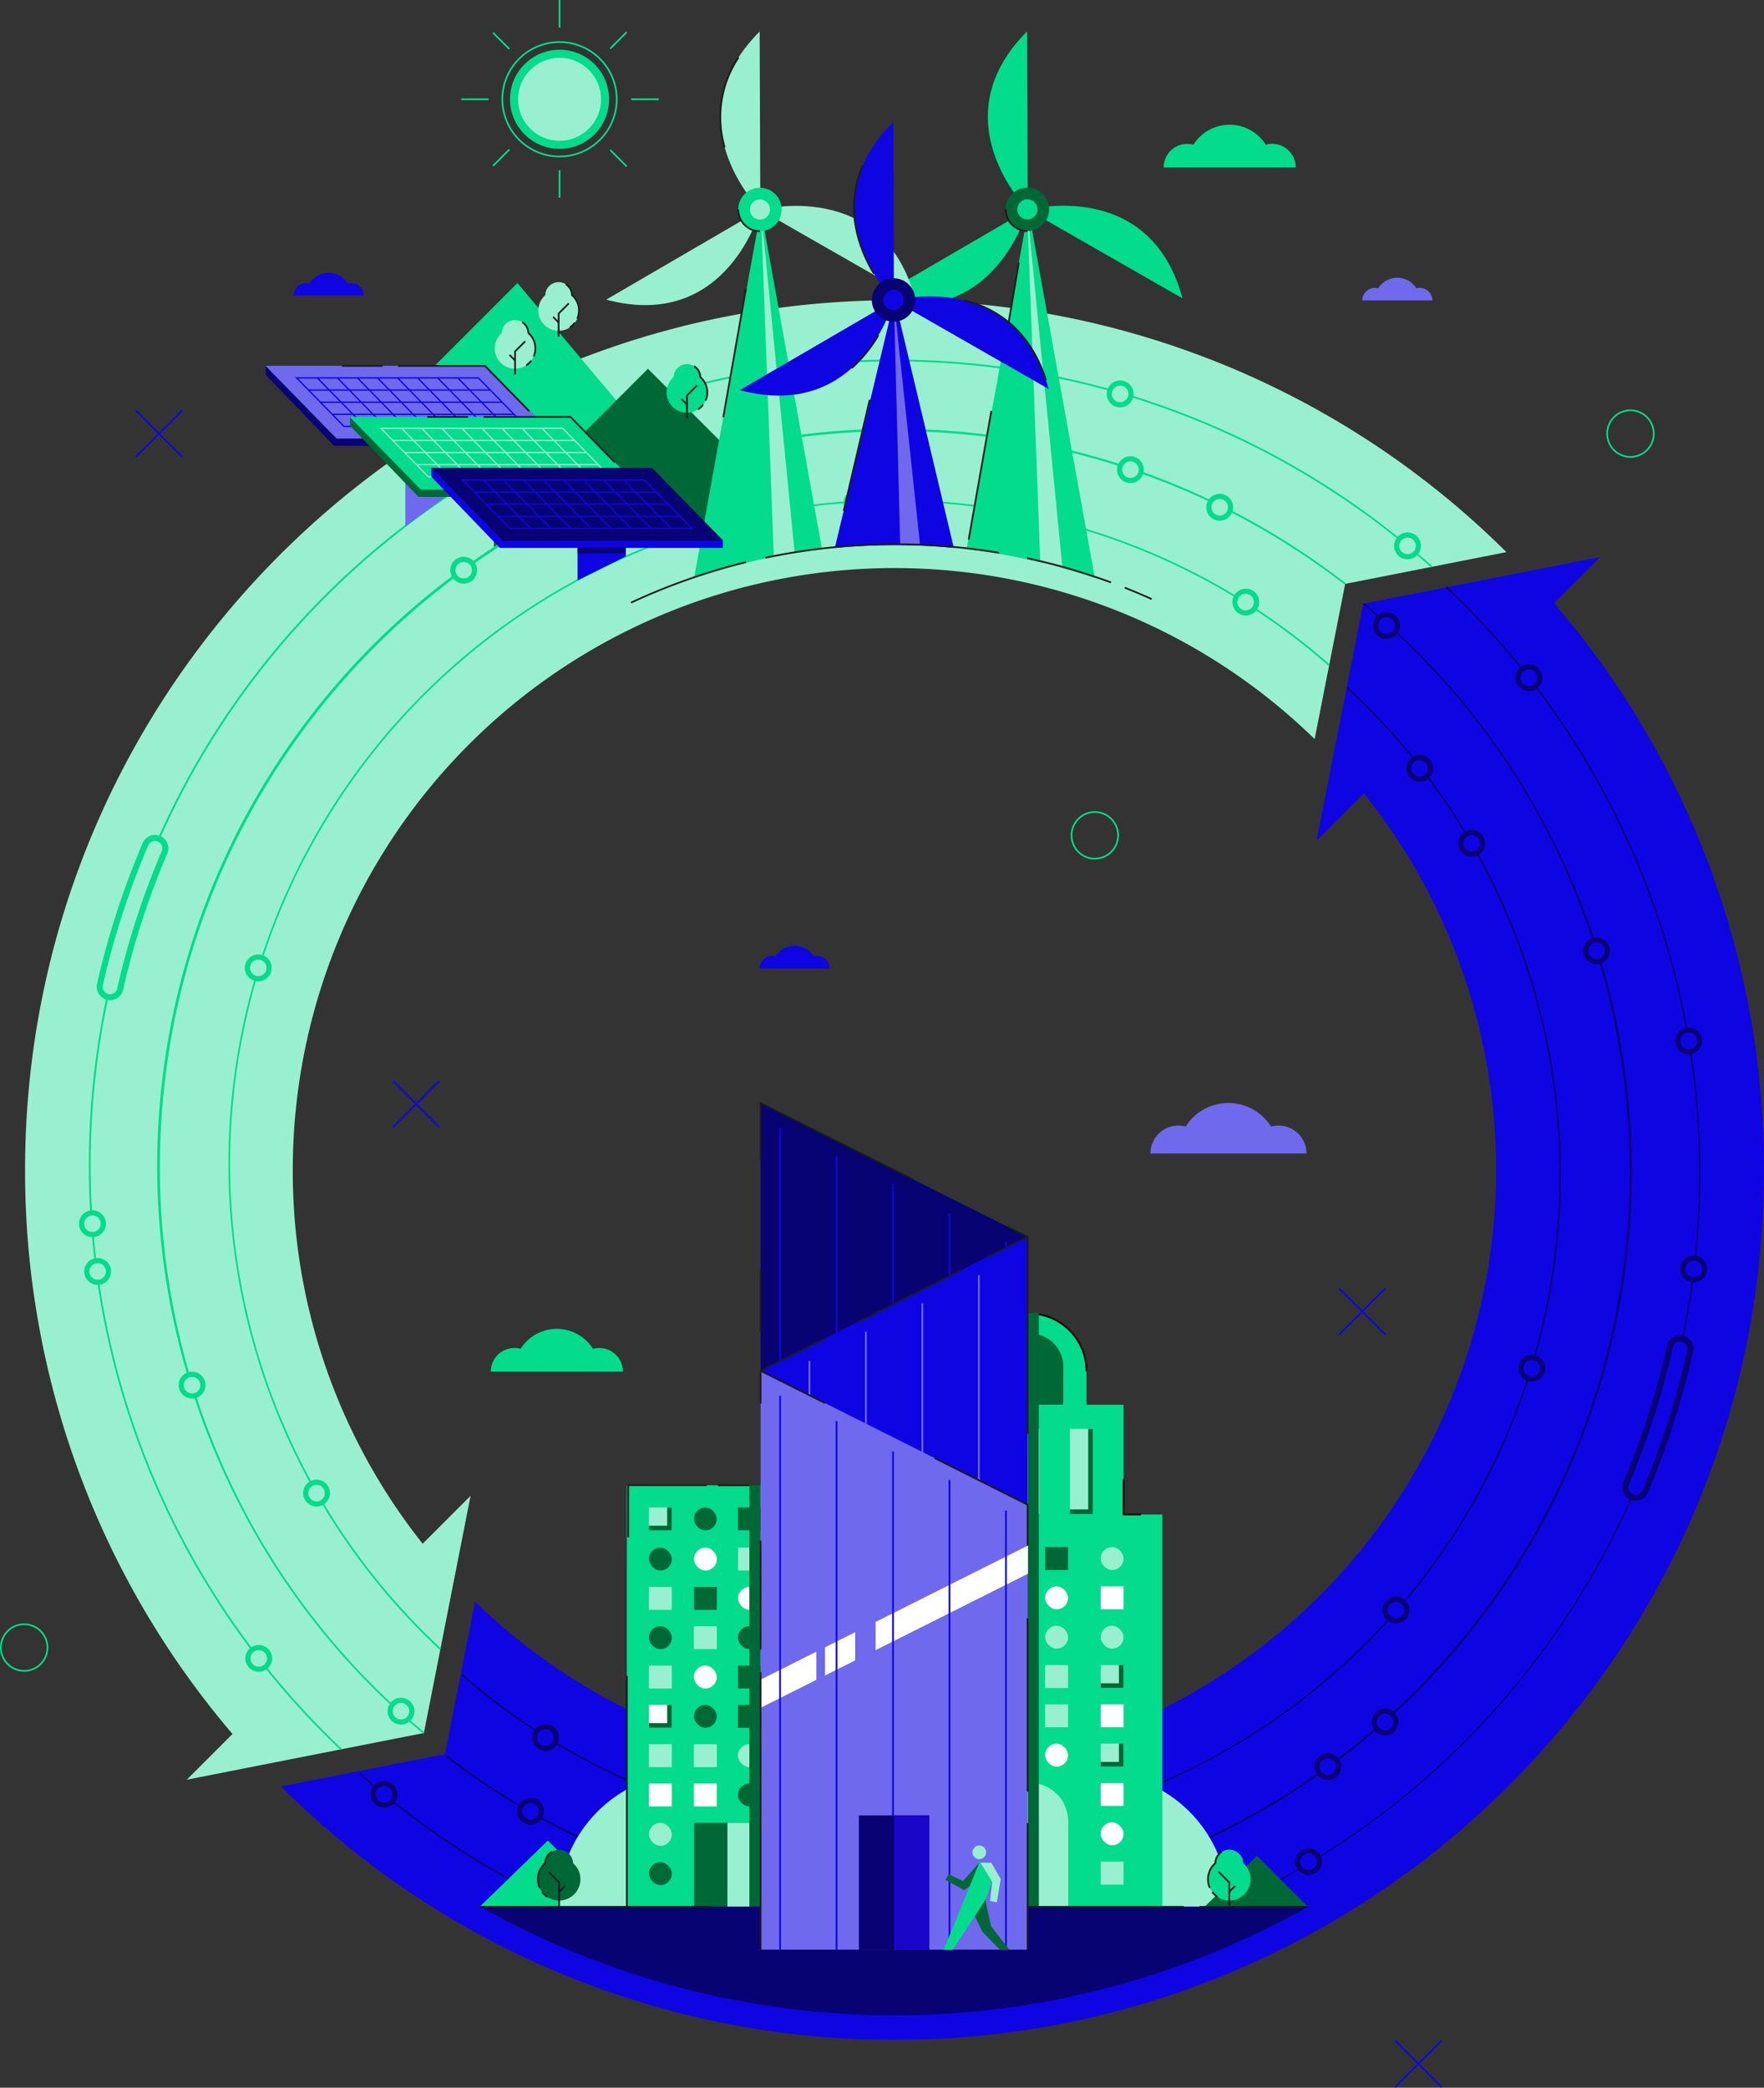 <svg xmlns="http://www.w3.org/2000/svg" width="533.182" height="630.782" viewBox="0 0 533.182 630.782"><rect x="0" y="0" width="533.182" height="630.782" fill="#333333" stroke="none"/><g transform="translate(-229.083 -61.571)"><g transform="translate(368.487 61.571)"><g transform="translate(14.749 15.025)"><circle cx="14.975" cy="14.975" r="14.975" fill="#02dc8c"/></g><g transform="translate(17.186 17.461)"><circle cx="12.539" cy="12.539" r="12.539" fill="#99f0d0"/></g><g transform="translate(12.179 12.454)"><path d="M827.661,144.4a17.546,17.546,0,1,1,17.546-17.546A17.566,17.566,0,0,1,827.661,144.4Zm0-34.57a17.024,17.024,0,1,0,17.024,17.024A17.043,17.043,0,0,0,827.661,109.831Z" transform="translate(-810.115 -109.309)" fill="#02dc8c"/></g><g transform="translate(29.464)"><rect width="0.522" height="8.342" fill="#02dc8c"/></g><g transform="translate(29.464 51.45)"><rect width="0.522" height="8.275" fill="#02dc8c"/></g><g transform="translate(44.854 9.525)"><g transform="translate(0 0)"><rect width="7.038" height="0.522" transform="translate(0 4.977) rotate(-45)" fill="#02dc8c"/></g></g><g transform="translate(9.444 44.983)"><g transform="translate(0 0)"><rect width="6.97" height="0.522" transform="translate(0 4.929) rotate(-45)" fill="#02dc8c"/></g></g><g transform="translate(51.382 29.739)"><rect width="8.342" height="0.522" fill="#02dc8c"/></g><g transform="translate(0 29.739)"><rect width="8.275" height="0.522" fill="#02dc8c"/></g><g transform="translate(44.854 45.13)"><g transform="translate(0 0)"><rect width="0.522" height="7.038" transform="matrix(0.707, -0.707, 0.707, 0.707, 0, 0.369)" fill="#02dc8c"/></g></g><g transform="translate(9.444 9.72)"><g transform="translate(0 0)"><rect width="0.522" height="6.97" transform="translate(0 0.369) rotate(-45)" fill="#02dc8c"/></g></g></g><g transform="translate(229.083 71.052)"><g transform="translate(56.454 442.454)"><path d="M517.145,1865.554l14.112-71.668-85.78,85.78Z" transform="translate(-445.477 -1793.885)" fill="#99f0d0"/></g><g transform="translate(7.574 81.235)"><path d="M339.031,672.1A181.887,181.887,0,0,1,647.9,541.875L657.128,495l48.744-9.6a261.956,261.956,0,0,0-184.955-76.1c-145.143,0-262.8,117.662-262.8,262.8a261.822,261.822,0,0,0,67.3,175.631L382.753,790.4A181.157,181.157,0,0,1,339.031,672.1Z" transform="translate(-258.115 -409.298)" fill="#99f0d0"/></g><g transform="translate(23.89 99.278)"><g transform="translate(3.087)"><path d="M408.43,898.419a243.342,243.342,0,0,1,330.015-357.65l-.349.388A242.821,242.821,0,0,0,408.789,898.041Z" transform="translate(-332.489 -478.459)" fill="#02dc8c"/></g><g transform="translate(23.902 20.905)"><path d="M492.436,952.73a219.876,219.876,0,0,1-55.281-68.591,222.8,222.8,0,0,1,334.073-279l-.32.412A222.26,222.26,0,0,0,422.123,717.643a223.583,223.583,0,0,0,15.5,166.255,219.362,219.362,0,0,0,55.15,68.43Z" transform="translate(-412.272 -558.591)" fill="#02dc8c"/></g><g transform="translate(45.236 42.325)"><path d="M557.886,988.1A200.633,200.633,0,0,1,826.849,690.38l-.344.392A200.111,200.111,0,0,0,558.242,987.718Z" transform="translate(-494.049 -640.696)" fill="#02dc8c"/></g><g transform="translate(50.267 388.248)"><g transform="translate(0.783 0.78)"><circle cx="3.276" cy="3.276" r="3.276" fill="#99f0d0"/></g><g transform="translate(0 0)"><path d="M517.388,1974.77a4.059,4.059,0,1,1,2.761-7.038h0a4.059,4.059,0,0,1-2.6,7.035C517.5,1974.769,517.442,1974.77,517.388,1974.77Zm0-6.551a2.492,2.492,0,1,0,1.693.662h0A2.484,2.484,0,0,0,517.393,1968.219Z" transform="translate(-513.333 -1966.654)" fill="#02dc8c"/></g></g><g transform="translate(93.255 404.188)"><g transform="translate(0.783 0.783)"><circle cx="3.276" cy="3.276" r="3.276" fill="#99f0d0"/></g><path d="M682.166,2035.869a4.058,4.058,0,1,1,2.585-7.189h0a4.057,4.057,0,0,1-2.585,7.189Zm.008-6.551c-.081,0-.162,0-.244.011a2.494,2.494,0,1,0,1.825.558h0A2.474,2.474,0,0,0,682.174,2029.318Z" transform="translate(-678.111 -2027.753)" fill="#02dc8c"/></g><g transform="translate(67.735 338.315)"><g transform="translate(0.783 0.781)"><circle cx="3.276" cy="3.276" r="3.276" fill="#99f0d0"/></g><g transform="translate(0 0)"><path d="M584.344,1783.37a4.059,4.059,0,1,1,2.729-7.067h0a4.059,4.059,0,0,1-2.524,7.062C584.481,1783.368,584.412,1783.37,584.344,1783.37Zm.006-6.551a2.492,2.492,0,1,0,1.672.644h0A2.484,2.484,0,0,0,584.35,1776.819Z" transform="translate(-580.29 -1775.254)" fill="#02dc8c"/></g></g><g transform="translate(30.102 305.69)"><g transform="translate(0.781 0.783)"><circle cx="3.276" cy="3.276" r="3.276" fill="#99f0d0"/></g><path d="M440.093,1658.314a4.058,4.058,0,1,1,2.585-7.189h0a4.057,4.057,0,0,1-2.585,7.189Zm.008-6.551q-.122,0-.244.012a2.494,2.494,0,1,0,1.825.558h0A2.473,2.473,0,0,0,440.1,1651.764Z" transform="translate(-436.039 -1650.199)" fill="#02dc8c"/></g><g transform="translate(50.118 179.625)"><g transform="translate(0.783 0.781)"><circle cx="3.276" cy="3.276" r="3.276" fill="#99f0d0"/></g><path d="M516.82,1175.092a4.058,4.058,0,1,1,2.727-7.065h0a4.057,4.057,0,0,1-2.727,7.065Zm0-6.549a2.492,2.492,0,1,0,1.673.644A2.487,2.487,0,0,0,516.823,1168.544Z" transform="translate(-512.763 -1166.979)" fill="#02dc8c"/></g><g transform="translate(0 256.922)"><g transform="translate(0.781 0.783)"><circle cx="3.276" cy="3.276" r="3.276" fill="#99f0d0"/></g><path d="M324.71,1471.385a4.058,4.058,0,1,1,2.758-7.036h0a4.057,4.057,0,0,1-2.758,7.036Zm0-6.55-.1,0a2.493,2.493,0,1,0,1.79.662h0A2.475,2.475,0,0,0,324.714,1464.835Z" transform="translate(-320.655 -1463.269)" fill="#02dc8c"/></g><g transform="translate(1.56 271.341)"><g transform="translate(0.783 0.783)"><circle cx="3.276" cy="3.276" r="3.276" fill="#99f0d0"/></g><path d="M330.691,1526.654a4.058,4.058,0,1,1,2.758-7.036h0a4.057,4.057,0,0,1-2.758,7.036Zm0-6.55-.1,0a2.494,2.494,0,1,0,1.79.662h0A2.476,2.476,0,0,0,330.7,1520.1Z" transform="translate(-326.634 -1518.538)" fill="#02dc8c"/></g><g transform="translate(112.2 59.462)"><g transform="translate(0.783 0.781)"><circle cx="3.276" cy="3.276" r="3.276" fill="#99f0d0"/></g><path d="M754.785,714.5a4.056,4.056,0,1,1,3.136-1.476A4.042,4.042,0,0,1,754.785,714.5Zm.006-6.55a2.492,2.492,0,1,0,1.584.568A2.49,2.49,0,0,0,754.791,707.948Z" transform="translate(-750.73 -706.383)" fill="#02dc8c"/></g><g transform="translate(154.999 12.694)"><g transform="translate(0.783 0.783)"><circle cx="3.276" cy="3.276" r="3.276" fill="#99f0d0"/></g><path d="M918.84,535.233A4.058,4.058,0,1,1,921.6,528.2h0a4.057,4.057,0,0,1-2.758,7.036Zm0-6.551-.1,0a2.494,2.494,0,1,0,1.79.662h0A2.477,2.477,0,0,0,918.844,528.682Z" transform="translate(-914.783 -527.117)" fill="#02dc8c"/></g><g transform="translate(170.082 7.035)"><g transform="translate(0.781 0.782)"><circle cx="3.276" cy="3.276" r="3.276" fill="#99f0d0"/></g><path d="M976.651,513.54a4.058,4.058,0,1,1,2.758-7.036h0a4.057,4.057,0,0,1-2.758,7.036Zm0-6.55-.1,0a2.494,2.494,0,1,0,1.79.662h0A2.476,2.476,0,0,0,976.655,506.99Z" transform="translate(-972.596 -505.425)" fill="#02dc8c"/></g><g transform="translate(231.096 39.096)"><g transform="translate(0.783 0.781)"><circle cx="3.276" cy="3.276" r="3.276" fill="#99f0d0"/></g><path d="M1210.526,636.432a4.058,4.058,0,1,1,2.726-7.065h0a4.057,4.057,0,0,1-2.727,7.065Zm0-6.549a2.491,2.491,0,1,0,1.672.644h0A2.485,2.485,0,0,0,1210.529,629.883Z" transform="translate(-1206.469 -628.319)" fill="#02dc8c"/></g><g transform="translate(340.719 40.449)"><g transform="translate(0.781 0.783)"><circle cx="3.276" cy="3.276" r="3.276" fill="#99f0d0"/></g><path d="M1630.717,641.621a4.057,4.057,0,1,1,3.136-1.476A4.041,4.041,0,0,1,1630.717,641.621Zm.008-6.551c-.081,0-.162,0-.244.012a2.494,2.494,0,1,0,1.825.558h0A2.474,2.474,0,0,0,1630.725,635.071Z" transform="translate(-1626.664 -633.506)" fill="#02dc8c"/></g><g transform="translate(313.732 29.091)"><g transform="translate(0.783 0.781)"><circle cx="3.276" cy="3.276" r="3.276" fill="#99f0d0"/></g><path d="M1527.278,598.08a4.056,4.056,0,1,1,3.136-1.476A4.042,4.042,0,0,1,1527.278,598.08Zm.006-6.549a2.491,2.491,0,1,0,1.583.568A2.489,2.489,0,0,0,1527.284,591.531Z" transform="translate(-1523.223 -589.966)" fill="#02dc8c"/></g><g transform="translate(310.622 6.207)"><g transform="translate(0.783 0.78)"><circle cx="3.276" cy="3.276" r="3.276" fill="#99f0d0"/></g><path d="M1515.357,510.366a4.059,4.059,0,1,1,2.761-7.038h0a4.059,4.059,0,0,1-2.6,7.035Q1515.437,510.366,1515.357,510.366Zm0-6.551a2.492,2.492,0,1,0,1.693.662A2.488,2.488,0,0,0,1515.362,503.815Z" transform="translate(-1511.302 -502.251)" fill="#02dc8c"/></g><g transform="translate(397.495 52.113)"><g transform="translate(0.781 0.782)"><circle cx="3.276" cy="3.276" r="3.276" fill="#99f0d0"/></g><path d="M1848.347,686.33a4.059,4.059,0,1,1,2.76-7.038h0a4.059,4.059,0,0,1-2.6,7.035Zm.007-6.552-.1,0a2.494,2.494,0,1,0,1.79.662h0A2.475,2.475,0,0,0,1848.353,679.777Z" transform="translate(-1844.294 -678.213)" fill="#02dc8c"/></g><g transform="translate(348.608 69.104)"><g transform="translate(0.783 0.781)"><circle cx="3.276" cy="3.276" r="3.276" fill="#99f0d0"/></g><path d="M1660.958,751.459a4.059,4.059,0,1,1,2.729-7.067h0a4.059,4.059,0,0,1-2.524,7.062C1661.094,751.458,1661.026,751.459,1660.958,751.459Zm.008-6.552c-.042,0-.084,0-.126,0a2.493,2.493,0,1,0,.126,0Z" transform="translate(-1656.904 -743.344)" fill="#02dc8c"/></g><g transform="translate(5.335 143.502)"><g transform="translate(0.914 0.911)"><path d="M359.014,1033.013a3.118,3.118,0,0,0-.579.893,245.659,245.659,0,0,0-13.751,42.362,3.131,3.131,0,0,0,6.106,1.385,239.391,239.391,0,0,1,13.4-41.28,3.131,3.131,0,0,0-5.176-3.36Z" transform="translate(-344.606 -1032.008)" fill="#99f0d0"/></g><path d="M345.157,1078.425a4.072,4.072,0,0,1-.9-.1,4.043,4.043,0,0,1-3.049-4.838,246.556,246.556,0,0,1,13.8-42.519,4.023,4.023,0,0,1,.748-1.154h0a4.044,4.044,0,0,1,6.685,4.34,238.507,238.507,0,0,0-13.348,41.122,4.047,4.047,0,0,1-3.935,3.151Zm13.568-48.083a2.22,2.22,0,0,0-1.63.71h0a2.207,2.207,0,0,0-.41.633,244.752,244.752,0,0,0-13.7,42.2,2.218,2.218,0,1,0,4.325.981,240.331,240.331,0,0,1,13.45-41.437,2.216,2.216,0,0,0-2.036-3.091Z" transform="translate(-341.103 -1028.517)" fill="#02dc8c"/></g></g><g transform="translate(119.807 75.775)"><g transform="translate(0 0.257)"><path d="M688.315,425.957l36.6-36.6,66.8,79.344-59.924-12.213Z" transform="translate(-688.315 -389.355)" fill="#02dc8c"/></g><g transform="translate(43.851 26.153)"><path d="M856.4,520.8l32.185-32.185,48.8,48.805-43.784-2.583Z" transform="translate(-856.402 -488.615)" fill="#006837"/></g><g transform="translate(42.911)"><path d="M854.907,392.28a4.032,4.032,0,0,1,8.061,0,6.142,6.142,0,1,1-8.061,0Z" transform="translate(-852.796 -388.369)" fill="#99f0d0"/><g transform="translate(5.88 6.217)"><path d="M875.858,422.4h-.522V415.34l3.14-3.14.369.369-2.987,2.987Z" transform="translate(-875.336 -412.2)" fill="#1c1c1c"/></g><g transform="translate(4.277 10.32)"><g transform="translate(0 0)"><rect width="0.522" height="2.403" transform="matrix(0.707, -0.707, 0.707, 0.707, 0, 0.369)" fill="#1c1c1c"/></g></g><g transform="translate(9.364 12.087)"><path d="M888.977,436.5l-.288-.436a5.944,5.944,0,0,0,1.461-1.368l.415.316A6.467,6.467,0,0,1,888.977,436.5Z" transform="translate(-888.689 -434.698)" fill="#1c1c1c"/></g><g transform="translate(8.154 0.401)"><path d="M887.9,400.619l-.477-.211a5.8,5.8,0,0,0,.493-2.145,5.862,5.862,0,0,0-2.018-4.65l-.086-.075,0-.114a3.77,3.77,0,0,0-1.757-3.077l.279-.441a4.291,4.291,0,0,1,1.995,3.388,6.378,6.378,0,0,1,2.112,4.987A6.312,6.312,0,0,1,887.9,400.619Z" transform="translate(-884.051 -389.907)" fill="#1c1c1c"/></g></g><g transform="translate(81.697 24.762)"><path d="M1003.578,487.2a4.032,4.032,0,0,1,8.061,0,6.142,6.142,0,1,1-8.061,0Z" transform="translate(-1001.467 -483.286)" fill="#02dc8c"/><g transform="translate(5.881 6.217)"><path d="M1024.53,517.316h-.522v-7.059l3.14-3.14.369.369-2.987,2.987Z" transform="translate(-1024.008 -507.117)" fill="#1c1c1c"/></g><g transform="translate(4.277 10.32)"><g transform="translate(0 0)"><rect width="0.522" height="2.403" transform="matrix(0.707, -0.707, 0.707, 0.707, 0, 0.369)" fill="#1c1c1c"/></g></g><g transform="translate(9.364 12.087)"><path d="M1037.647,531.42l-.287-.436a5.934,5.934,0,0,0,1.461-1.368l.416.316A6.462,6.462,0,0,1,1037.647,531.42Z" transform="translate(-1037.36 -529.616)" fill="#1c1c1c"/></g><g transform="translate(8.154 0.401)"><path d="M1036.571,495.536l-.477-.211a5.788,5.788,0,0,0,.494-2.145,5.86,5.86,0,0,0-2.018-4.65l-.086-.075,0-.114a3.771,3.771,0,0,0-1.757-3.077l.279-.441a4.293,4.293,0,0,1,1.995,3.388,6.379,6.379,0,0,1,2.112,4.987A6.311,6.311,0,0,1,1036.571,495.536Z" transform="translate(-1032.723 -484.824)" fill="#1c1c1c"/></g></g><g transform="translate(29.731 11.461)"><path d="M804.389,436.213a4.032,4.032,0,0,1,8.061,0,6.142,6.142,0,1,1-8.061,0Z" transform="translate(-802.278 -432.302)" fill="#99f0d0"/><g transform="translate(5.881 6.217)"><path d="M825.341,466.332h-.522v-7.06l3.14-3.14.369.369-2.987,2.987Z" transform="translate(-824.819 -456.133)" fill="#1c1c1c"/></g><g transform="translate(4.277 10.32)"><g transform="translate(0 0)"><rect width="0.522" height="2.402" transform="translate(0 0.369) rotate(-45)" fill="#1c1c1c"/></g></g><g transform="translate(9.364 12.087)"><path d="M838.458,480.435l-.287-.436a5.938,5.938,0,0,0,1.461-1.368l.416.316A6.471,6.471,0,0,1,838.458,480.435Z" transform="translate(-838.171 -478.632)" fill="#1c1c1c"/></g><g transform="translate(8.154 0.402)"><path d="M837.382,444.553l-.477-.211a5.788,5.788,0,0,0,.493-2.145,5.861,5.861,0,0,0-2.017-4.65l-.086-.075,0-.114a3.77,3.77,0,0,0-1.757-3.076l.279-.441a4.291,4.291,0,0,1,1.995,3.388,6.38,6.38,0,0,1,2.112,4.988A6.31,6.31,0,0,1,837.382,444.553Z" transform="translate(-833.534 -433.841)" fill="#1c1c1c"/></g></g></g><g transform="translate(149.273 140.527)"><path d="M801.26,651.814l14.61-9.182v-6.064H801.26Z" transform="translate(-801.26 -636.568)" fill="#006837"/></g><g transform="translate(122.509 124.956)"><path d="M698.673,601.529l14.61-10.9V576.884h-14.61Z" transform="translate(-698.673 -576.884)" fill="#6f69ed"/></g><g transform="translate(397.927 158.797)"><path d="M1768.492,720.712,1754.38,792.38l85.78-85.78Z" transform="translate(-1754.38 -706.6)" fill="#0f05e2"/></g><g transform="translate(174.57 156.299)"><path d="M898.226,706.592l14.61-7.267v-2.3h-14.61Z" transform="translate(-898.226 -697.025)" fill="#0f05e2"/></g><g transform="translate(84.94 166.727)"><path d="M934.078,737l-57.3,57.3A181.889,181.889,0,0,1,613.3,1044.707l-9.071,46.065-49.56,9.76A261.964,261.964,0,0,0,740.1,1177.114c145.143,0,262.805-117.662,262.805-262.805A261.833,261.833,0,0,0,934.078,737Z" transform="translate(-554.665 -736.998)" fill="#0f05e2"/></g><g transform="translate(108.567 167.729)"><path d="M806.988,1161.384a242.516,242.516,0,0,1-161.756-61.742l.348-.389A242.82,242.82,0,0,0,973.634,741.217l.358-.38a243.265,243.265,0,0,1-154.836,420.247Q813.06,1161.383,806.988,1161.384Z" transform="translate(-645.232 -740.837)" fill="#080372"/><g transform="translate(26.168 5.004)"><path d="M880.758,1154.657a221.37,221.37,0,0,1-135.222-46.071l.318-.413a222.26,222.26,0,0,0,348.39-113.316,223.582,223.582,0,0,0-16.078-166.2,219.359,219.359,0,0,0-55.39-68.236l.332-.4a219.87,219.87,0,0,1,55.52,68.4A222.841,222.841,0,0,1,906.453,1153.18,225.383,225.383,0,0,1,880.758,1154.657Z" transform="translate(-745.536 -760.018)" fill="#080372"/></g><g transform="translate(30.903 30.336)"><path d="M895.116,1205a199.945,199.945,0,0,1-131.428-49.223l.342-.394A200.111,200.111,0,0,0,1031.252,857.5l.354-.383a200.57,200.57,0,0,1-124.1,347.507Q901.3,1205,895.116,1205Z" transform="translate(-763.688 -857.117)" fill="#080372"/></g><g transform="translate(349.501 23.51)"><g transform="translate(0.783 0.783)"><circle cx="3.276" cy="3.276" r="3.276" fill="#0f05e2"/></g><path d="M1988.961,839.068a4.043,4.043,0,0,1-2.745-1.068h0a4.063,4.063,0,1,1,2.744,1.068Zm0-6.551-.108,0a2.494,2.494,0,0,0-1.582,4.327h0a2.493,2.493,0,1,0,1.69-4.33Z" transform="translate(-1984.904 -830.953)" fill="#080372"/></g><g transform="translate(306.456 7.721)"><g transform="translate(0.783 0.781)"><circle cx="3.276" cy="3.276" r="3.276" fill="#0f05e2"/></g><path d="M1823.965,778.544a4.04,4.04,0,0,1-2.566-.915h0a4.064,4.064,0,1,1,2.566.915Zm-1.575-2.127a2.493,2.493,0,1,0-.351-3.509,2.5,2.5,0,0,0,.351,3.509Z" transform="translate(-1819.91 -770.43)" fill="#080372"/></g><g transform="translate(332.207 73.504)"><g transform="translate(0.783 0.783)"><circle cx="3.276" cy="3.276" r="3.276" fill="#0f05e2"/></g><g transform="translate(0)"><path d="M1922.675,1030.7a4.043,4.043,0,0,1-2.712-1.039h0a4.063,4.063,0,1,1,2.712,1.039Zm-1.666-2.2a2.494,2.494,0,1,0-.822-1.722,2.5,2.5,0,0,0,.822,1.722Z" transform="translate(-1918.618 -1022.585)" fill="#080372"/></g></g><g transform="translate(369.958 105.995)"><g transform="translate(0.781 0.783)"><circle cx="3.276" cy="3.276" r="3.276" fill="#0f05e2"/></g><g transform="translate(0)"><path d="M2067.373,1155.244a4.041,4.041,0,0,1-2.566-.916h0a4.063,4.063,0,1,1,2.566.916Zm-1.575-2.127a2.494,2.494,0,1,0-.351-3.509,2.5,2.5,0,0,0,.351,3.509Z" transform="translate(-2063.319 -1147.127)" fill="#080372"/></g></g><g transform="translate(350.38 232.13)"><g transform="translate(0.783 0.784)"><circle cx="3.276" cy="3.276" r="3.276" fill="#0f05e2"/></g><path d="M1992.329,1638.736a4.071,4.071,0,1,1,.22-.006C1992.476,1638.734,1992.4,1638.736,1992.329,1638.736Zm.008-6.553c-.045,0-.09,0-.135,0a2.493,2.493,0,0,0-1.536,4.344h0a2.494,2.494,0,1,0,1.671-4.348Z" transform="translate(-1988.276 -1630.617)" fill="#080372"/></g><g transform="translate(399.294 202.137)"><g transform="translate(0.781 0.781)"><circle cx="3.276" cy="3.276" r="3.276" fill="#0f05e2"/></g><path d="M2179.824,1523.761a4.043,4.043,0,0,1-2.745-1.068h0a4.064,4.064,0,1,1,2.745,1.068Zm-1.686-2.221a2.494,2.494,0,1,0-.8-1.731,2.5,2.5,0,0,0,.8,1.731Z" transform="translate(-2175.769 -1515.647)" fill="#080372"/></g><g transform="translate(397.773 133.222)"><g transform="translate(0.783 0.781)"><circle cx="3.276" cy="3.276" r="3.276" fill="#0f05e2"/></g><path d="M2174,1259.6a4.043,4.043,0,0,1-2.745-1.068h0A4.064,4.064,0,1,1,2174,1259.6Zm0-6.55-.108,0a2.493,2.493,0,0,0-1.582,4.327h0a2.493,2.493,0,1,0,1.69-4.329Z" transform="translate(-2169.939 -1251.49)" fill="#080372"/></g><g transform="translate(288.721 352.513)"><g transform="translate(0.781 0.781)"><circle cx="3.276" cy="3.276" r="3.276" fill="#0f05e2"/></g><g transform="translate(0 0)"><path d="M1755.984,2100.168a4.056,4.056,0,1,1,3.145-1.487A4.038,4.038,0,0,1,1755.984,2100.168Zm.008-6.551c-.084,0-.168,0-.253.013a2.493,2.493,0,0,0-1.33,4.411h0a2.493,2.493,0,1,0,1.583-4.424Z" transform="translate(-1751.93 -2092.054)" fill="#080372"/></g></g><g transform="translate(316.45 50.884)"><g transform="translate(0.781 0.781)"><circle cx="3.276" cy="3.276" r="3.276" fill="#0f05e2"/></g><path d="M1862.272,944a4.075,4.075,0,1,1,.175,0Q1862.359,944,1862.272,944Zm0-6.551a2.492,2.492,0,1,0,1.686.656A2.487,2.487,0,0,0,1862.276,937.445Z" transform="translate(-1858.219 -935.88)" fill="#080372"/></g><g transform="translate(282.91 381.211)"><g transform="translate(0.781 0.781)"><circle cx="3.276" cy="3.276" r="3.276" fill="#0f05e2"/></g><g transform="translate(0)"><path d="M1733.707,2210.173a4.027,4.027,0,0,1-2.742-1.07h0a4.058,4.058,0,1,1,2.918,1.067C1733.824,2210.172,1733.765,2210.173,1733.707,2210.173Zm.005-6.551a2.493,2.493,0,0,0-1.688,4.328h0a2.493,2.493,0,1,0,1.688-4.328Z" transform="translate(-1729.654 -2202.058)" fill="#080372"/></g></g><g transform="translate(309.295 305.172)"><g transform="translate(0.781 0.783)"><circle cx="3.276" cy="3.276" r="3.276" fill="#0f05e2"/></g><g transform="translate(0)"><path d="M1834.845,1918.713a4.029,4.029,0,0,1-2.709-1.041h0a4.058,4.058,0,1,1,2.929,1.035C1834.992,1918.711,1834.918,1918.713,1834.845,1918.713Zm-1.663-2.205a2.493,2.493,0,1,0,3.335-3.708,2.494,2.494,0,0,0-3.521.187,2.5,2.5,0,0,0,.187,3.521Z" transform="translate(-1830.793 -1910.594)" fill="#080372"/></g></g><g transform="translate(306.019 339.018)"><g transform="translate(0.781 0.781)"><circle cx="3.276" cy="3.276" r="3.276" fill="#0f05e2"/></g><g transform="translate(0)"><path d="M1822.288,2048.444a4.041,4.041,0,0,1-2.566-.915h0a4.064,4.064,0,1,1,2.566.915Zm-1.575-2.127a2.494,2.494,0,1,0-.351-3.509,2.476,2.476,0,0,0,.351,3.509Z" transform="translate(-1818.234 -2040.329)" fill="#080372"/></g></g><g transform="translate(47.746 365.977)"><g transform="translate(0.781 0.781)"><circle cx="3.276" cy="3.276" r="3.276" fill="#0f05e2"/></g><path d="M832.3,2151.779a4.04,4.04,0,0,1-2.566-.916h0a4.063,4.063,0,1,1,2.566.916Zm-1.575-2.127a2.494,2.494,0,1,0-.351-3.509,2.479,2.479,0,0,0,.351,3.509Z" transform="translate(-828.247 -2143.665)" fill="#080372"/></g><g transform="translate(90.485 406.463)"><g transform="translate(0.783 0.781)"><circle cx="3.276" cy="3.276" r="3.276" fill="#0f05e2"/></g><path d="M996.127,2306.968a4.027,4.027,0,0,1-2.742-1.07h0a4.059,4.059,0,1,1,2.918,1.067C996.244,2306.967,996.185,2306.968,996.127,2306.968Zm.005-6.551a2.492,2.492,0,0,0-1.688,4.328h0a2.493,2.493,0,1,0,1.688-4.328Z" transform="translate(-992.072 -2298.853)" fill="#080372"/></g><g transform="translate(3.455 360.86)"><g transform="translate(0.783 0.781)"><circle cx="3.276" cy="3.276" r="3.276" fill="#0f05e2"/></g><path d="M662.528,2132.167a4.028,4.028,0,0,1-2.742-1.07h0a4.058,4.058,0,1,1,2.917,1.067C662.645,2132.166,662.587,2132.167,662.528,2132.167Zm.005-6.551a2.493,2.493,0,0,0-1.688,4.328h0a2.493,2.493,0,0,0,3.523-.149,2.492,2.492,0,0,0-1.835-4.179Z" transform="translate(-658.474 -2124.051)" fill="#080372"/></g><g transform="translate(52.28 343.697)"><g transform="translate(0.783 0.783)"><circle cx="3.276" cy="3.276" r="3.276" fill="#0f05e2"/></g><g transform="translate(0 0)"><path d="M849.684,2066.378a4.057,4.057,0,1,1,3.02-1.343A4.042,4.042,0,0,1,849.684,2066.378Zm.005-6.551q-.067,0-.135,0a2.485,2.485,0,1,0,.135,0Z" transform="translate(-845.627 -2058.262)" fill="#080372"/></g></g><g transform="translate(381.742 226.305)"><g transform="translate(0)"><g transform="translate(0.915 0.914)"><path d="M2117.431,1658.908a3.126,3.126,0,0,0,.576-.9,245.675,245.675,0,0,0,13.6-42.41,3.131,3.131,0,0,0-6.111-1.363,239.431,239.431,0,0,1-13.254,41.326,3.131,3.131,0,0,0,5.187,3.342Z" transform="translate(-2111.994 -1611.79)" fill="#0f05e2"/></g><path d="M2112.531,1658.242a4.043,4.043,0,0,1-3.719-5.623,238.516,238.516,0,0,0,13.2-41.168,4.044,4.044,0,1,1,7.893,1.761,246.561,246.561,0,0,1-13.653,42.568,4.032,4.032,0,0,1-.744,1.156h0A4.049,4.049,0,0,1,2112.531,1658.242Zm13.427-48.129a2.219,2.219,0,0,0-2.16,1.735,240.349,240.349,0,0,1-13.305,41.484,2.217,2.217,0,1,0,4.082,1.734,244.7,244.7,0,0,0,13.552-42.252,2.218,2.218,0,0,0-1.682-2.647A2.241,2.241,0,0,0,2125.958,1610.113Z" transform="translate(-2108.488 -1608.286)" fill="#080372"/></g></g></g><g transform="translate(145.068 546.615)"><path d="M825.6,2213.08H785.145l20.523-19.936Z" transform="translate(-785.145 -2193.145)" fill="#02dc8c"/></g><g transform="translate(290.53 526.169)"><path d="M1423.5,2155.218a40.391,40.391,0,1,0-80.781,0Z" transform="translate(-1342.714 -2114.775)" fill="#99f0d0"/></g><g transform="translate(168.786 526.169)"><path d="M956.839,2155.218a40.391,40.391,0,1,0-80.781,0Z" transform="translate(-876.058 -2114.775)" fill="#99f0d0"/></g><g transform="translate(364.202 551.241)"><path d="M1656.094,2226.145h-30.986l15.718-15.268Z" transform="translate(-1625.109 -2210.877)" fill="#006837"/></g><g transform="translate(148.342 392.013)"><path d="M830.5,1606.322a7.147,7.147,0,0,0-1.916.262,12.923,12.923,0,0,0-21.872-.013,7.147,7.147,0,0,0-9.017,6.9h39.95A7.146,7.146,0,0,0,830.5,1606.322Z" transform="translate(-797.694 -1600.54)" fill="#02dc8c"/></g><g transform="translate(411.766 74.44)"><path d="M1824.82,386.317a3.782,3.782,0,0,0-1.016.139,6.853,6.853,0,0,0-11.6-.007,3.79,3.79,0,0,0-4.782,3.657h21.186A3.79,3.79,0,0,0,1824.82,386.317Z" transform="translate(-1807.424 -383.251)" fill="#6f69ed"/></g><g transform="translate(88.751 72.969)"><path d="M586.672,380.68a3.783,3.783,0,0,0-1.016.139,6.853,6.853,0,0,0-11.6-.007,3.789,3.789,0,0,0-4.781,3.657h21.186A3.79,3.79,0,0,0,586.672,380.68Z" transform="translate(-569.276 -377.614)" fill="#0f05e2"/></g><g transform="translate(229.605 276.256)"><path d="M1126.577,1159.9a3.792,3.792,0,0,0-1.016.139,6.854,6.854,0,0,0-11.6-.007,3.79,3.79,0,0,0-4.782,3.658h21.186A3.79,3.79,0,0,0,1126.577,1159.9Z" transform="translate(-1109.181 -1156.833)" fill="#0f05e2"/></g><g transform="translate(351.714 28.201)"><path d="M1610.043,211.792a7.137,7.137,0,0,0-1.916.262,12.924,12.924,0,0,0-21.872-.013,7.146,7.146,0,0,0-9.017,6.9h39.95A7.146,7.146,0,0,0,1610.043,211.792Z" transform="translate(-1577.239 -206.011)" fill="#02dc8c"/></g><g transform="translate(189.208 439)"><g transform="translate(0.261 0.279)"><rect width="60.794" height="127.428" fill="#02dc8c"/></g><g transform="translate(61.003 0.279)"><rect width="20.313" height="127.428" fill="#006837"/></g><g transform="translate(20.584 102.271)"><rect width="20.2" height="25.435" fill="#006837"/></g><g transform="translate(30.658 102.271)"><rect width="10.125" height="25.435" fill="#99f0d0"/></g><g transform="translate(6.934 42.866)"><rect width="6.925" height="6.925" rx="3.462" fill="#006837"/></g><g transform="translate(6.934 54.747)"><rect width="6.925" height="6.925" fill="#99f0d0"/></g><g transform="translate(6.934 66.628)"><rect width="6.925" height="6.925" fill="#fff"/></g><g transform="translate(6.934 78.509)"><rect width="6.925" height="6.925" fill="#99f0d0"/></g><g transform="translate(6.934 90.39)"><rect width="6.925" height="6.925" fill="#fff"/></g><g transform="translate(20.522 42.866)"><rect width="6.925" height="6.925" fill="#99f0d0"/></g><g transform="translate(20.522 54.747)"><rect width="6.925" height="6.925" rx="3.462" fill="#fff"/></g><g transform="translate(20.522 66.628)"><rect width="6.925" height="6.925" rx="3.462" fill="#006837"/></g><g transform="translate(20.522 78.509)"><rect width="6.925" height="6.925" fill="#99f0d0"/></g><g transform="translate(20.522 90.39)"><rect width="6.925" height="6.925" fill="#fff"/></g><g transform="translate(33.838 42.866)"><rect width="6.925" height="6.925" rx="3.462" fill="#006837"/></g><g transform="translate(33.838 54.747)"><rect width="6.925" height="6.925" fill="#006837"/></g><g transform="translate(33.838 66.628)"><rect width="6.925" height="6.925" fill="#006837"/></g><g transform="translate(33.838 78.509)"><rect width="6.925" height="6.925" rx="3.462" fill="#99f0d0"/></g><g transform="translate(33.838 90.39)"><rect width="6.925" height="6.925" rx="3.462" fill="#006837"/></g><g transform="translate(47.457 42.866)"><rect width="6.925" height="6.925" rx="3.462" fill="#006837"/></g><g transform="translate(47.457 54.747)"><rect width="6.925" height="6.925" fill="#99f0d0"/></g><g transform="translate(47.457 19.104)"><g transform="translate(0 0)"><rect width="6.925" height="6.925" rx="3.462" transform="translate(6.925 6.925) rotate(180)" fill="#006837"/></g></g><g transform="translate(47.457 30.985)"><g transform="translate(0 0)"><rect width="6.925" height="6.925" transform="translate(6.925 6.925) rotate(180)" fill="#99f0d0"/></g></g><g transform="translate(33.869 19.104)"><g transform="translate(0 0)"><rect width="6.925" height="6.925" transform="translate(6.925 6.925) rotate(180)" fill="#99f0d0"/></g></g><g transform="translate(33.869 30.985)"><g transform="translate(0 0)"><rect width="6.925" height="6.925" rx="3.462" transform="translate(6.925 6.925) rotate(180)" fill="#fff"/></g></g><g transform="translate(20.553 19.104)"><g transform="translate(0 0)"><rect width="6.925" height="6.925" rx="3.462" transform="translate(6.925 6.925) rotate(-180)" fill="#fff"/></g></g><g transform="translate(20.553 30.985)"><g transform="translate(0 0)"><rect width="6.925" height="6.925" transform="translate(6.925 6.925) rotate(180)" fill="#006837"/></g></g><g transform="translate(6.934 19.104)"><g transform="translate(0 0)"><rect width="6.925" height="6.925" rx="3.462" transform="translate(6.925 6.925) rotate(180)" fill="#006837"/></g></g><g transform="translate(6.934 30.985)"><g transform="translate(0 0)"><rect width="6.925" height="6.925" transform="translate(6.925 6.925) rotate(180)" fill="#99f0d0"/></g></g><g transform="translate(47.457 66.628)"><rect width="6.925" height="6.925" fill="#fff"/></g><g transform="translate(47.457 78.509)"><rect width="6.925" height="6.925" fill="#006837"/></g><g transform="translate(47.457 90.39)"><rect width="6.925" height="6.925" fill="#99f0d0"/></g><g transform="translate(47.457 102.271)"><rect width="6.925" height="6.925" rx="3.462" fill="#99f0d0"/></g><g transform="translate(47.457 114.152)"><rect width="6.925" height="6.925" fill="#006837"/></g><g transform="translate(6.934 102.271)"><rect width="6.925" height="6.925" rx="3.462" fill="#99f0d0"/></g><g transform="translate(6.934 114.152)"><rect width="6.925" height="6.925" rx="3.462" fill="#006837"/></g><g transform="translate(27.826 0.018)"><rect width="12.424" height="0.522" fill="#1c1c1c"/></g><g transform="translate(0.404)"><path d="M956.408,1796.644h-.522v-16h23.984v.522H956.408Z" transform="translate(-955.886 -1780.647)" fill="#1c1c1c"/></g><g transform="translate(60.794 33.338)"><rect width="0.522" height="24.477" fill="#1c1c1c"/></g><g transform="translate(0 57.852)"><rect width="0.522" height="69.855" fill="#1c1c1c"/></g><g transform="translate(47.457 54.747)"><path d="M1141.766,1990.5v5.513h-5.522v1.412h6.925V1990.5Z" transform="translate(-1136.245 -1990.497)" fill="#006837"/></g><g transform="translate(6.934 66.628)"><path d="M986.439,2036.038v5.513h-5.521v1.412h6.924v-6.924Z" transform="translate(-980.918 -2036.038)" fill="#006837"/></g><g transform="translate(6.934 6.982)"><rect width="6.925" height="6.925" fill="#99f0d0"/></g><g transform="translate(20.522 6.982)"><rect width="6.925" height="6.925" rx="3.462" fill="#006837"/></g><g transform="translate(33.838 6.982)"><rect width="6.925" height="6.925" fill="#006837"/></g><g transform="translate(47.457 6.982)"><rect width="6.925" height="6.925" fill="#fff"/></g><g transform="translate(6.934 6.982)"><path d="M986.439,1807.411v5.512h-5.521v1.412h6.924v-6.925Z" transform="translate(-980.918 -1807.411)" fill="#006837"/></g></g><g transform="translate(270.356 387.109)"><g transform="translate(0.261)"><g transform="translate(0 0.261)"><path d="M1335.373,1643.477v-33.152h-11.207v-10.16a17.421,17.421,0,0,0-17.421-17.422h0a17.422,17.422,0,0,0-17.421,17.422v10.16h-11.207v33.152h-11.733v118.448h80.722V1643.477Z" transform="translate(-1266.384 -1582.744)" fill="#02dc8c"/></g><g transform="translate(28.51 142.125)"><path d="M11.851,0h0A11.851,11.851,0,0,1,23.7,11.851V37.317a0,0,0,0,1,0,0H0a0,0,0,0,1,0,0V11.851A11.851,11.851,0,0,1,11.851,0Z" fill="#99f0d0"/></g><g transform="translate(40.331 142.125)"><path d="M.424,0h0A11.457,11.457,0,0,1,11.881,11.457V36.893a.424.424,0,0,1-.424.424H.424A.424.424,0,0,1,0,36.893V.424A.424.424,0,0,1,.424,0Z" fill="#99f0d0"/></g><g transform="translate(29.903 6.311)"><path d="M10.458,0h0A10.458,10.458,0,0,1,20.916,10.458V21.532a0,0,0,0,1,0,0H0a0,0,0,0,1,0,0V10.458A10.458,10.458,0,0,1,10.458,0Z" fill="#99f0d0"/></g><g transform="translate(40.335 6.311)"><path d="M.374,0h0A10.111,10.111,0,0,1,10.484,10.111V21.158a.374.374,0,0,1-.374.374H.374A.374.374,0,0,1,0,21.158V.374A.374.374,0,0,1,.374,0Z" fill="#006837"/></g><g transform="translate(11.733 142.125)"><rect width="6.925" height="6.925" fill="#99f0d0"/></g><g transform="translate(62.064 142.125)"><rect width="6.925" height="6.925" fill="#fff"/></g><g transform="translate(62.064 154.006)"><rect width="6.925" height="6.925" rx="3.462" fill="#fff"/></g><g transform="translate(62.064 165.887)"><rect width="6.925" height="6.925" fill="#99f0d0"/></g><g transform="translate(11.733 154.006)"><rect width="6.925" height="6.925" rx="3.462" fill="#fff"/></g><g transform="translate(11.733 165.887)"><rect width="6.925" height="6.925" rx="3.462" fill="#006837"/></g><g transform="translate(11.733 94.601)"><rect width="6.925" height="6.925" rx="3.462" fill="#99f0d0"/></g><g transform="translate(11.733 106.482)"><rect width="6.925" height="6.925" fill="#fff"/></g><g transform="translate(11.733 118.363)"><rect width="6.925" height="6.925" fill="#99f0d0"/></g><g transform="translate(11.733 130.244)"><rect width="6.925" height="6.925" fill="#006837"/></g><g transform="translate(28.51 94.601)"><rect width="6.925" height="6.925" fill="#006837"/></g><g transform="translate(28.51 106.482)"><rect width="6.925" height="6.925" rx="3.462" fill="#fff"/></g><g transform="translate(28.51 118.363)"><rect width="6.925" height="6.925" rx="3.462" fill="#99f0d0"/></g><g transform="translate(28.51 130.244)"><rect width="6.925" height="6.925" fill="#006837"/></g><g transform="translate(45.287 94.601)"><rect width="6.925" height="6.925" rx="3.462" fill="#99f0d0"/></g><g transform="translate(45.287 106.482)"><rect width="6.925" height="6.925" fill="#99f0d0"/></g><g transform="translate(45.287 118.363)"><rect width="6.925" height="6.925" fill="#99f0d0"/></g><g transform="translate(45.287 130.244)"><rect width="6.925" height="6.925" rx="3.462" fill="#fff"/></g><g transform="translate(62.064 94.601)"><rect width="6.925" height="6.925" rx="3.462" fill="#99f0d0"/></g><g transform="translate(62.064 106.482)"><rect width="6.925" height="6.925" fill="#99f0d0"/></g><g transform="translate(62.064 70.839)"><g transform="translate(0 0)"><rect width="6.925" height="6.925" rx="3.462" transform="translate(6.925 6.925) rotate(-180)" fill="#99f0d0"/></g></g><g transform="translate(62.064 82.72)"><g transform="translate(0 0)"><rect width="6.925" height="6.925" transform="translate(6.925 6.925) rotate(180)" fill="#fff"/></g></g><g transform="translate(36.592 35.121)"><g transform="translate(0 0)"><rect width="6.925" height="25.745" transform="translate(6.925 25.745) rotate(180)" fill="#fff"/></g></g><g transform="translate(20.525 35.121)"><g transform="translate(0 0)"><rect width="6.925" height="25.745" transform="translate(6.925 25.745) rotate(180)" fill="#99f0d0"/></g></g><g transform="translate(52.78 35.121)"><g transform="translate(0 0)"><rect width="6.925" height="25.745" transform="translate(6.925 25.745) rotate(180)" fill="#99f0d0"/></g></g><g transform="translate(45.287 70.839)"><g transform="translate(0 0)"><rect width="6.925" height="6.925" transform="translate(6.925 6.925) rotate(180)" fill="#006837"/></g></g><g transform="translate(45.287 82.72)"><g transform="translate(0 0)"><rect width="6.925" height="6.925" rx="3.462" transform="translate(6.925 6.925) rotate(-180)" fill="#fff"/></g></g><g transform="translate(28.51 70.839)"><g transform="translate(0 0)"><rect width="6.925" height="6.925" rx="3.462" transform="translate(6.925 6.925) rotate(180)" fill="#99f0d0"/></g></g><g transform="translate(28.51 82.72)"><g transform="translate(0 0)"><rect width="6.925" height="6.925" transform="translate(6.925 6.925) rotate(180)" fill="#99f0d0"/></g></g><g transform="translate(11.733 70.839)"><g transform="translate(0 0)"><rect width="6.925" height="6.925" rx="3.462" transform="translate(6.925 6.925) rotate(-180)" fill="#99f0d0"/></g></g><g transform="translate(11.733 82.72)"><g transform="translate(0 0)"><rect width="6.925" height="6.925" transform="translate(6.925 6.925) rotate(180)" fill="#006837"/></g></g><g transform="translate(62.064 118.363)"><rect width="6.925" height="6.925" fill="#fff"/></g><g transform="translate(62.064 130.244)"><rect width="6.925" height="6.925" fill="#99f0d0"/></g><g transform="translate(62.064 106.482)"><path d="M1509.8,1989.9v5.513h-5.521v1.412h6.924V1989.9Z" transform="translate(-1504.283 -1989.901)" fill="#006837"/></g><g transform="translate(11.733 118.363)"><path d="M1316.88,2035.442v5.512h-5.521v1.412h6.924v-6.925Z" transform="translate(-1311.359 -2035.442)" fill="#006837"/></g><g transform="translate(52.78 35.157)"><path d="M1474.215,1716.5v24.3h-5.521v1.412h6.925V1716.5Z" transform="translate(-1468.694 -1716.505)" fill="#006837"/></g><g transform="translate(20.476 35.157)"><path d="M1350.394,1716.5v24.3h-5.521v1.412h6.925V1716.5Z" transform="translate(-1344.872 -1716.505)" fill="#006837"/></g><g transform="translate(36.592 35.157)"><path d="M1412.167,1716.5v24.3h-5.521v1.412h6.925V1716.5Z" transform="translate(-1406.646 -1716.505)" fill="#99f0d0"/></g><g transform="translate(62.064 130.244)"><path d="M1509.8,2080.983v5.512h-5.521v1.412h6.924v-6.925Z" transform="translate(-1504.283 -2080.983)" fill="#006837"/></g><g transform="translate(11.472 54.321)"><rect width="0.522" height="6.673"/></g><g transform="translate(11.472 27.582)"><path d="M1310.881,1707.154h-.522v-19.687h11.467v.522h-10.946Z" transform="translate(-1310.359 -1687.467)"/></g><g transform="translate(22.679)"><path d="M1388.678,1599.426h-.522a17.16,17.16,0,0,0-34.321,0h-.522a17.682,17.682,0,0,1,35.365,0Z" transform="translate(-1353.314 -1581.744)"/></g><g transform="translate(57.782 27.842)"><path d="M1487.869,1688.467" transform="translate(-1487.869 -1688.467)" fill="none" stroke="#000" stroke-miterlimit="10" stroke-width="2"/></g><g transform="translate(68.728 50.354)"><path d="M1535.377,1785.657h-5.552v-10.9h.522v10.379h5.03Z" transform="translate(-1529.825 -1774.756)"/></g></g><g transform="translate(0 67.217)"><rect width="0.522" height="46.96" fill="#1c1c1c"/></g><g transform="translate(0 118.43)"><rect width="0.522" height="60.784" fill="#1c1c1c"/></g></g><g transform="translate(226.508 439.122)" style="mix-blend-mode:multiply;isolation:isolate"><rect width="3.325" height="127.547" fill="#006837"/></g><g transform="translate(310.671 387.109)" style="mix-blend-mode:multiply;isolation:isolate"><rect width="3.325" height="179.56" fill="#006837"/></g><g transform="translate(264.079)"><g transform="translate(28.084 53.889)"><path d="M1387.753,415.753q-4.845-1.64-9.8-3.024-3.331-.931-6.71-1.738a187.49,187.49,0,0,0-22.266-3.934l10.326-56.709,2.194-12.05v0l5-27.432.634-3.472.224-1.237.065-.368.222-1.21.018-.1.023.123.485,2.69.626,3.472Z" transform="translate(-1348.975 -304.478)" fill="#02dc8c"/></g><g transform="translate(46.396 53.889)"><path d="M1429.83,412.73q-3.33-.931-6.71-1.738l-2.04-54.974-.342-9.188v0l-1.333-35.911-.13-3.517-.047-1.244-.044-1.15-.016-.428,0-.1.01.1.034.35.083.863.159,1.6.344,3.5,4.2,42.623v0l.436,4.414Z" transform="translate(-1419.165 -304.478)" fill="#99f0d0"/></g><g transform="translate(34.506)"><path d="M1385.457,97.915c-26.814,26.814.2,53.889.2,53.889Z" transform="translate(-1373.591 -97.915)" fill="#02dc8c"/></g><g transform="translate(0 53.889)"><path d="M1241.325,331.594c36.628,9.815,46.571-27.116,46.571-27.116Z" transform="translate(-1241.325 -304.478)" fill="#02dc8c"/></g><g transform="translate(46.571 52.682)"><path d="M1466.6,327.831c-9.814-36.628-46.769-26.773-46.769-26.773Z" transform="translate(-1419.835 -299.851)" fill="#02dc8c"/></g><g transform="translate(39.894 47.206)"><circle cx="6.564" cy="6.564" r="6.564" fill="#006837"/></g><g transform="translate(43.414 50.726)"><circle cx="3.043" cy="3.043" r="3.043" fill="#02dc8c"/></g><g transform="translate(39.633 53.769)"><path d="M1400.068,310.844a6.832,6.832,0,0,1-6.824-6.825h.522a6.31,6.31,0,0,0,6.3,6.3Z" transform="translate(-1393.243 -304.019)" fill="#1c1c1c"/></g><g transform="translate(28.449 114.597)"><g transform="translate(0 0)"><rect width="39.523" height="0.522" transform="translate(0 38.921) rotate(-79.99)" fill="#1c1c1c"/></g></g><g transform="translate(39.632 69.797)"><g transform="translate(0 0)"><rect width="23.796" height="0.522" transform="translate(0 23.461) rotate(-80.386)" fill="#1c1c1c"/></g></g></g><g transform="translate(183.238 0.043)"><g transform="translate(26.564 53.888)"><path d="M1071.93,407.174q-4.156.477-8.26,1.137-3.178.509-6.321,1.124a187.14,187.14,0,0,0-24.074,6.389l8.81-48.519,10.221-56.281.629-3.472.511-2.82.01-.047v-.01l.008-.037.021.117.485,2.7.626,3.472,7.14,39.647,1.782,9.89Z" transform="translate(-1033.275 -304.638)" fill="#02dc8c"/></g><g transform="translate(46.746 53.925)"><path d="M1120.849,408.415q-3.178.509-6.321,1.124l-1.816-48.825-.232-6.293-1.61-43.26-.13-3.522-.1-2.8v-.065l.008.068.271,2.765.347,3.509,4.1,41.624.8,8.116Z" transform="translate(-1110.635 -304.778)" fill="#99f0d0"/></g><g transform="translate(34.506)"><path d="M1075.586,98.078c-26.814,26.814.2,53.89.2,53.89Z" transform="translate(-1063.72 -98.078)" fill="#99f0d0"/></g><g transform="translate(0 53.889)"><path d="M931.454,331.758c36.628,9.815,46.57-27.116,46.57-27.116Z" transform="translate(-931.454 -304.642)" fill="#99f0d0"/></g><g transform="translate(46.57 52.682)"><path d="M1156.732,327.995c-9.815-36.628-46.769-26.773-46.769-26.773Z" transform="translate(-1109.963 -300.015)" fill="#99f0d0"/></g><g transform="translate(39.894 47.206)"><circle cx="6.564" cy="6.564" r="6.564" fill="#02dc8c"/></g><g transform="translate(39.633 53.769)"><path d="M1090.2,311.007a6.832,6.832,0,0,1-6.825-6.825h.522a6.31,6.31,0,0,0,6.3,6.3Z" transform="translate(-1083.372 -304.182)" fill="#1c1c1c"/></g><g transform="translate(43.414 50.726)"><circle cx="3.043" cy="3.043" r="3.043" fill="#99f0d0"/></g><g transform="translate(34.237 7.715)"><path d="M1064,155.01a32.636,32.636,0,0,1,4.2-27.359l.439.282a32.135,32.135,0,0,0-4.135,26.937Z" transform="translate(-1062.688 -127.651)" fill="#1c1c1c"/></g><g transform="translate(35.114 77.588)"><g transform="translate(0)"><rect width="39.523" height="0.522" transform="translate(0 38.921) rotate(-79.99)" fill="#1c1c1c"/></g></g></g><g transform="translate(223.621 27.384)"><g transform="translate(28.7 53.402)"><path d="M1232.236,482.856q-5.052-.477-10.182-.689-3-.121-6.032-.151-.892-.008-1.787-.008-9.1,0-17.98.845l16.433-68.477.822-3.431.462-1.92.162-.673.013-.063.047-.188.013-.06.112-.464.1.412.065.277.2.856.4,1.67.819,3.441Z" transform="translate(-1196.255 -407.578)" fill="#0f05e2"/></g><g transform="translate(46.57 53.911)"><path d="M1272.683,483.609q-3-.121-6.032-.151l-1.732-67.512-.091-3.525-.05-1.928-.016-.7-.008-.266.021.2.083.772.2,1.9.373,3.5Z" transform="translate(-1264.755 -409.528)" fill="#6f69ed"/></g><g transform="translate(34.506)"><path d="M1230.378,202.881c-26.814,26.814.2,53.889.2,53.889Z" transform="translate(-1218.512 -202.881)" fill="#0f05e2"/></g><g transform="translate(0 53.889)"><path d="M1086.246,436.561c36.628,9.815,46.571-27.116,46.571-27.116Z" transform="translate(-1086.246 -409.445)" fill="#0f05e2"/></g><g transform="translate(46.571 52.682)"><path d="M1311.525,432.8c-9.815-36.628-46.769-26.773-46.769-26.773Z" transform="translate(-1264.756 -404.818)" fill="#0f05e2"/></g><g transform="translate(39.894 47.206)"><circle cx="6.564" cy="6.564" r="6.564" fill="#080372"/></g><g transform="translate(43.414 50.726)"><circle cx="3.043" cy="3.043" r="3.043" fill="#0f05e2"/></g><g transform="translate(67.772 53.634)"><path d="M1370.54,432.862c-4.2-12.9-12.445-20.937-24.516-23.889l.124-.507a33.305,33.305,0,0,1,14.143,7.175c4.81,4.188,8.425,9.928,10.745,17.06Z" transform="translate(-1346.024 -408.466)" fill="#1c1c1c"/></g><g transform="translate(33.663 64.296)"><path d="M1215.629,459.57l-.348-.389a41.76,41.76,0,0,0,7.986-9.847l.449.267A42.282,42.282,0,0,1,1215.629,459.57Z" transform="translate(-1215.281 -449.333)" fill="#1c1c1c"/></g><g transform="translate(34.238 13.068)"><path d="M1223.561,285.878c-4.67-7.784-9.055-19.811-3.422-32.906l.479.206c-5.546,12.892-1.218,24.752,3.39,32.431Z" transform="translate(-1217.485 -252.972)" fill="#1c1c1c"/></g><g transform="translate(31.139 83.871)"><g transform="translate(0 0)"><rect width="34.47" height="0.522" transform="matrix(0.228, -0.974, 0.974, 0.228, 0, 33.558)" fill="#1c1c1c"/></g></g></g><g transform="translate(347.719 323.769)"><path d="M1600.67,1345.784a8.44,8.44,0,0,0-2.263.309,15.264,15.264,0,0,0-25.832-.015,8.441,8.441,0,0,0-10.65,8.146h47.185A8.44,8.44,0,0,0,1600.67,1345.784Z" transform="translate(-1561.925 -1338.955)" fill="#6f69ed"/></g><g transform="translate(145.068 566.55)"><path d="M1035.61,2269.558a254.936,254.936,0,0,1-250.465,0Z" transform="translate(-785.145 -2269.558)" fill="#080372"/></g><g transform="translate(229.636 323.335)"><g transform="translate(0.261 0.423)"><path d="M1191.013,1500.776H1110.3V1338.911l80.71,40.458Z" transform="translate(-1110.303 -1338.911)" fill="#080372"/></g><g transform="translate(0.261 40.879)"><path d="M1110.3,1655.849h80.71V1493.984l-80.71,40.458Z" transform="translate(-1110.303 -1493.984)" fill="#0f05e2"/></g><g transform="translate(0.261 81.355)"><path d="M1191.013,1824.042H1110.3V1649.133l80.71,40.458Z" transform="translate(-1110.303 -1649.133)" fill="#6f69ed"/></g><g transform="translate(0.36 166.216)"><path d="M1127.43,1974.414v8.515l-16.746,8.4v-8.515Z" transform="translate(-1110.684 -1974.414)" fill="#fff"/></g><g transform="translate(19.731 160.33)"><path d="M1194.052,1951.854v8.515l-9.118,4.571v-8.515Z" transform="translate(-1184.934 -1951.854)" fill="#fff"/></g><g transform="translate(35.019 134.153)"><path d="M1289.586,1851.513v8.516l-46.052,23.086V1874.6Z" transform="translate(-1243.534 -1851.513)" fill="#fff"/></g><g transform="translate(22.955 96.545)"><rect width="0.522" height="159.666" fill="#0f05e2"/></g><g transform="translate(40.024 105.782)"><rect width="0.522" height="150.428" fill="#0f05e2"/></g><g transform="translate(57.094 114.338)"><rect width="0.522" height="141.872" fill="#0f05e2"/></g><g transform="translate(74.164 123.576)"><rect width="0.522" height="132.772" fill="#0f05e2"/></g><g transform="translate(5.885 88.905)"><rect width="0.522" height="167.305" fill="#0f05e2"/></g><g transform="translate(22.955 16.621)"><rect width="0.522" height="58.214" fill="#0f05e2"/></g><g transform="translate(40.024 24.848)"><rect width="0.522" height="42.799" fill="#0f05e2"/></g><g transform="translate(57.094 33.738)"><rect width="0.522" height="25.486" fill="#0f05e2"/></g><g transform="translate(74.164 42.295)"><rect width="0.522" height="8.409" fill="#0f05e2"/></g><g transform="translate(5.885 8.069)"><rect width="0.522" height="75.185" fill="#0f05e2"/></g><g transform="translate(48.89 61.004)"><rect width="0.522" height="53.145" fill="#6f69ed"/></g><g transform="translate(65.96 52.447)"><rect width="0.522" height="70.258" fill="#6f69ed"/></g><g transform="translate(31.82 69.561)"><rect width="0.522" height="36.187" fill="#6f69ed"/></g><g transform="translate(14.751 78.389)"><rect width="0.522" height="18.07" fill="#6f69ed"/></g><g transform="translate(52.714 107.474)"><path d="M1339.879,1775.928h-.522v-12.179l-28-14.034.234-.466,28.284,14.178Z" transform="translate(-1311.361 -1749.248)" fill="#1c1c1c"/></g><g transform="translate(44.725 103.644)"><path d="M1280.739,1734.568" transform="translate(-1280.739 -1734.568)" fill="none" stroke="#1c1c1c" stroke-miterlimit="10" stroke-width="2"/></g><g transform="translate(0 80.933)"><path d="M1128.917,1657.929l-19.093-9.57v9.478h-.522v-10.323l19.848,9.949Z" transform="translate(-1109.303 -1647.513)" fill="#1c1c1c"/></g><g transform="translate(0 132.684)"><rect width="0.522" height="32.847" fill="#1c1c1c"/></g><g transform="translate(0 172.416)"><rect width="0.522" height="83.848" fill="#1c1c1c"/></g><g transform="translate(80.711 218.012)"><rect width="0.522" height="38.252" fill="#1c1c1c"/></g><g transform="translate(80.711 156.154)"><rect width="0.522" height="52.336" fill="#1c1c1c"/></g><g transform="translate(0.145 71.341)"><g transform="translate(0 0)"><rect width="21.779" height="0.522" transform="translate(0 9.766) rotate(-26.64)" fill="#1c1c1c"/></g></g><g transform="translate(29.392 50.848)"><g transform="translate(0 0)"><rect width="34.793" height="0.522" transform="translate(0 15.601) rotate(-26.64)" fill="#1c1c1c"/></g></g><g transform="translate(68.635 40.456)"><path d="M1384.987,1552.272h-.522v-59.063l-11.841,5.936-.234-.466,12.6-6.315Z" transform="translate(-1372.39 -1492.364)" fill="#1c1c1c"/></g><g transform="translate(74.745 37.585)"><g transform="translate(0 0)"><rect width="0.522" height="6.834" transform="translate(0 0.466) rotate(-63.378)" fill="#1c1c1c"/></g></g><path d="M1155.374,1360.968l-45.549-22.832V1354.8h-.522V1337.29l.378.189,45.927,23.022Z" transform="translate(-1109.303 -1337.29)" fill="#1c1c1c"/><g transform="translate(0.261 24.265)"><path d="M1110.3,1430.3" transform="translate(-1110.303 -1430.301)" fill="none" stroke="#1c1c1c" stroke-miterlimit="10" stroke-width="2"/></g><g transform="translate(0 50.704)"><rect width="0.522" height="18.857" fill="#1c1c1c"/></g><g transform="translate(29.976 215.682)"><rect width="21.281" height="40.582" fill="#090272"/></g><g transform="translate(40.589 215.682)"><rect width="10.667" height="40.582" fill="#1906c9"/></g></g><g transform="translate(364.865 549.362)"><g transform="translate(0.261)"><path d="M1639.3,2207.773a4.222,4.222,0,0,0-8.439,0,6.43,6.43,0,1,0,8.439,0Z" transform="translate(-1628.648 -2203.678)" fill="#02dc8c"/></g><g transform="translate(3.299 6.518)"><path d="M1643.945,2239.331h-.522v-7.17l-3.131-3.131.369-.369,3.284,3.284Z" transform="translate(-1640.293 -2228.662)" fill="#1c1c1c"/></g><g transform="translate(6.486 10.814)"><g transform="translate(0 0)"><rect width="2.515" height="0.522" transform="translate(0 1.779) rotate(-45)" fill="#1c1c1c"/></g></g><g transform="translate(1.362 12.662)"><path d="M1634.529,2254.083a6.752,6.752,0,0,1-1.661-1.555l.415-.315a6.237,6.237,0,0,0,1.533,1.435Z" transform="translate(-1632.868 -2252.213)" fill="#1c1c1c"/></g><g transform="translate(0 0.431)"><path d="M1628.215,2216.529a6.585,6.585,0,0,1-.562-2.442,6.663,6.663,0,0,1,2.21-5.215,4.48,4.48,0,0,1,2.083-3.542l.278.441a3.96,3.96,0,0,0-1.845,3.231l0,.114-.086.075a6.149,6.149,0,0,0-2.116,4.878,6.076,6.076,0,0,0,.518,2.25Z" transform="translate(-1627.648 -2205.329)" fill="#1c1c1c"/></g></g><g transform="translate(162.315 549.362)"><g transform="translate(0.261)"><path d="M862.9,2207.773a4.222,4.222,0,0,0-8.439,0,6.43,6.43,0,1,0,8.439,0Z" transform="translate(-852.253 -2203.678)" fill="#006837"/></g><g transform="translate(3.299 6.518)"><path d="M867.55,2239.331h-.522v-7.17l-3.131-3.131.369-.369,3.284,3.284Z" transform="translate(-863.898 -2228.662)" fill="#1c1c1c"/></g><g transform="translate(6.486 10.814)"><g transform="translate(0 0)"><g transform="translate(0)"><rect width="2.515" height="0.522" transform="translate(0 1.779) rotate(-45)" fill="#1c1c1c"/></g></g></g><g transform="translate(1.362 12.662)"><path d="M858.134,2254.083a6.755,6.755,0,0,1-1.661-1.555l.415-.315a6.234,6.234,0,0,0,1.533,1.435Z" transform="translate(-856.473 -2252.213)" fill="#1c1c1c"/></g><g transform="translate(0 0.431)"><path d="M851.819,2216.529a6.59,6.59,0,0,1-.562-2.442,6.664,6.664,0,0,1,2.211-5.215,4.479,4.479,0,0,1,2.083-3.542l.279.441a3.96,3.96,0,0,0-1.845,3.231l0,.114-.086.075a6.149,6.149,0,0,0-2.116,4.878,6.074,6.074,0,0,0,.518,2.25Z" transform="translate(-851.253 -2205.329)" fill="#1c1c1c"/></g></g><g transform="translate(145.068 566.39)"><rect width="69.855" height="0.522" fill="#1c1c1c"/></g><g transform="translate(310.749 566.39)"><rect width="47.068" height="0.522" fill="#1c1c1c"/></g><g transform="translate(362.568 566.39)"><rect width="32.522" height="0.522" fill="#1c1c1c"/></g><g transform="translate(125.004 128.196)"><g transform="translate(0 0)"><rect width="14.838" height="3.499" transform="translate(14.838 3.499) rotate(180)" fill="#080372"/></g></g><g transform="translate(80.243 100.813)"><g transform="translate(0.066 0.23)"><path d="M625.011,507.205v2.2H557.6l-20.682-21.465v-2.718Z" transform="translate(-536.913 -485.223)" fill="#080372"/></g><g transform="translate(0)"><g transform="translate(0 0.23)"><path d="M624.871,507.205h-66.7l-21.508-21.982h66.7Z" transform="translate(-536.662 -485.223)" fill="#6f69ed"/><g transform="translate(8.95 3.467)"><g transform="translate(4.117 3.665)"><rect width="54.727" height="0.391" fill="#0f05e2"/></g><g transform="translate(7.67 7.328)"><rect width="54.919" height="0.391" fill="#0f05e2"/></g><g transform="translate(11.09 10.992)"><rect width="55.118" height="0.391" fill="#0f05e2"/></g><g transform="translate(49.042 0.059)"><g transform="translate(0 0)"><rect width="0.391" height="20.503" transform="translate(0 0.274) rotate(-44.375)" fill="#0f05e2"/></g></g><g transform="translate(42.977 0.059)"><g transform="translate(0 0)"><rect width="0.391" height="20.503" transform="translate(0 0.274) rotate(-44.375)" fill="#0f05e2"/></g></g><g transform="translate(36.914 0.059)"><g transform="translate(0 0)"><rect width="0.391" height="20.503" transform="translate(0 0.274) rotate(-44.375)" fill="#0f05e2"/></g></g><g transform="translate(30.851 0.059)"><g transform="translate(0 0)"><rect width="0.391" height="20.503" transform="translate(0 0.274) rotate(-44.375)" fill="#0f05e2"/></g></g><g transform="translate(24.786 0.059)"><g transform="translate(0 0)"><rect width="0.391" height="20.503" transform="translate(0 0.274) rotate(-44.375)" fill="#0f05e2"/></g></g><g transform="translate(18.723 0.059)"><g transform="translate(0 0)"><rect width="0.391" height="20.503" transform="translate(0 0.274) rotate(-44.375)" fill="#0f05e2"/></g></g><g transform="translate(12.66 0.059)"><g transform="translate(0 0)"><rect width="0.391" height="20.503" transform="translate(0 0.274) rotate(-44.375)" fill="#0f05e2"/></g></g><g transform="translate(6.595 0.059)"><g transform="translate(0 0)"><rect width="0.391" height="20.503" transform="translate(0 0.274) rotate(-44.375)" fill="#0f05e2"/></g></g><path d="M641.179,513.561H585.691l-14.723-15.048h55.487Zm-55.323-.391h54.392L626.291,498.9H571.9Z" transform="translate(-570.968 -498.513)" fill="#0f05e2"/></g></g><g transform="translate(40.072)"><path d="M729.759,498.494l-13.336-13.63H690.261v-.522h26.381l13.49,13.787Z" transform="translate(-690.261 -484.342)" fill="#1c1c1c"/></g><g transform="translate(23.064)"><rect width="12.335" height="0.522" fill="#1c1c1c"/></g></g></g><g transform="translate(105.713 116.213)"><g transform="translate(0.112 0.261)"><path d="M722.816,566.356v2.2H655.4l-20.682-21.465v-2.718Z" transform="translate(-634.719 -544.374)" fill="#006837"/></g><g transform="translate(0 0.261)"><path d="M722.5,566.356H655.8l-21.508-21.982h66.7Z" transform="translate(-634.291 -544.374)" fill="#02dc8c"/></g><g transform="translate(8.95 3.513)"><g transform="translate(4.117 3.665)"><rect width="54.727" height="0.391" fill="#99f0d0"/></g><g transform="translate(7.67 7.328)"><rect width="54.919" height="0.391" fill="#99f0d0"/></g><g transform="translate(11.09 10.992)"><rect width="55.118" height="0.391" fill="#99f0d0"/></g><g transform="translate(49.042 0.059)"><g transform="translate(0 0)"><rect width="0.391" height="20.503" transform="translate(0 0.274) rotate(-44.375)" fill="#99f0d0"/></g></g><g transform="translate(42.977 0.059)"><g transform="translate(0 0)"><rect width="0.391" height="20.503" transform="translate(0 0.274) rotate(-44.375)" fill="#99f0d0"/></g></g><g transform="translate(36.914 0.059)"><g transform="translate(0 0)"><rect width="0.391" height="20.503" transform="translate(0 0.274) rotate(-44.375)" fill="#99f0d0"/></g></g><g transform="translate(30.851 0.059)"><g transform="translate(0 0)"><rect width="0.391" height="20.503" transform="translate(0 0.274) rotate(-44.375)" fill="#99f0d0"/></g></g><g transform="translate(24.786 0.059)"><g transform="translate(0 0)"><rect width="0.391" height="20.503" transform="translate(0 0.274) rotate(-44.375)" fill="#99f0d0"/></g></g><g transform="translate(18.723 0.059)"><g transform="translate(0 0)"><rect width="0.391" height="20.503" transform="translate(0 0.274) rotate(-44.375)" fill="#99f0d0"/></g></g><g transform="translate(12.66 0.059)"><g transform="translate(0 0)"><rect width="0.391" height="20.503" transform="translate(0 0.274) rotate(-44.375)" fill="#99f0d0"/></g></g><g transform="translate(6.595 0.059)"><g transform="translate(0 0)"><rect width="0.391" height="20.503" transform="translate(0 0.274) rotate(-44.375)" fill="#99f0d0"/></g></g><path d="M738.808,571.887H683.321L668.6,556.839h55.487Zm-55.323-.391h54.392L723.921,557.23H669.528Z" transform="translate(-668.598 -556.839)" fill="#99f0d0"/></g><g transform="translate(40.43)"><path d="M828.762,557.525,815.426,543.9H789.265v-.522h26.381l13.49,13.787Z" transform="translate(-789.265 -543.373)" fill="#1c1c1c"/></g><g transform="translate(23.423)"><rect width="12.335" height="0.522" fill="#1c1c1c"/></g></g><g transform="translate(130.4 131.884)"><g transform="translate(0.007)"><path d="M817.043,625.422v2.2H749.628l-20.682-21.464V603.44Z" transform="translate(-728.946 -603.44)" fill="#0f05e2"/></g><path d="M817.13,625.422h-66.7L728.921,603.44h66.7Z" transform="translate(-728.921 -603.44)" fill="#080372"/><g transform="translate(8.95 3.467)"><g transform="translate(4.117 3.664)"><rect width="54.727" height="0.391" fill="#0f05e2"/></g><g transform="translate(7.669 7.328)"><rect width="54.919" height="0.391" fill="#0f05e2"/></g><g transform="translate(11.09 10.992)"><rect width="55.118" height="0.391" fill="#0f05e2"/></g><g transform="translate(49.042 0.059)"><g transform="translate(0 0)"><rect width="0.391" height="20.503" transform="translate(0 0.274) rotate(-44.375)" fill="#0f05e2"/></g></g><g transform="translate(42.977 0.059)"><g transform="translate(0 0)"><rect width="0.391" height="20.503" transform="translate(0 0.274) rotate(-44.375)" fill="#0f05e2"/></g></g><g transform="translate(36.914 0.059)"><g transform="translate(0 0)"><rect width="0.391" height="20.503" transform="translate(0 0.274) rotate(-44.375)" fill="#0f05e2"/></g></g><g transform="translate(30.851 0.059)"><g transform="translate(0 0)"><rect width="0.391" height="20.503" transform="translate(0 0.274) rotate(-44.375)" fill="#0f05e2"/></g></g><g transform="translate(24.786 0.059)"><g transform="translate(0 0)"><rect width="0.391" height="20.503" transform="translate(0 0.274) rotate(-44.375)" fill="#0f05e2"/></g></g><g transform="translate(18.723 0.059)"><g transform="translate(0 0)"><rect width="0.391" height="20.503" transform="translate(0 0.274) rotate(-44.375)" fill="#0f05e2"/></g></g><g transform="translate(12.66 0.059)"><g transform="translate(0 0)"><rect width="0.391" height="20.503" transform="translate(0 0.274) rotate(-44.375)" fill="#0f05e2"/></g></g><g transform="translate(6.595 0.059)"><g transform="translate(0 0)"><rect width="0.391" height="20.503" transform="translate(0 0.274) rotate(-44.375)" fill="#0f05e2"/></g></g><path d="M833.438,631.778H777.951l-14.723-15.047h55.487Zm-55.323-.391h54.393l-13.957-14.265H764.158Z" transform="translate(-763.228 -616.731)" fill="#0f05e2"/></g></g><g transform="translate(174.581 155.942)"><g transform="translate(0 0)"><rect width="14.587" height="1.749" transform="translate(14.587 1.749) rotate(180)" fill="#080372"/></g></g><g transform="translate(485.514 114.227)"><path d="M2097.414,550.37a7.3,7.3,0,1,1,7.305-7.3A7.313,7.313,0,0,1,2097.414,550.37Zm0-14.088a6.783,6.783,0,1,0,6.783,6.783A6.791,6.791,0,0,0,2097.414,536.282Z" transform="translate(-2090.109 -535.76)" fill="#02dc8c"/></g><g transform="translate(323.616 235.602)"><path d="M1476.841,1015.611a7.3,7.3,0,1,1,7.3-7.3A7.313,7.313,0,0,1,1476.841,1015.611Zm0-14.088a6.783,6.783,0,1,0,6.783,6.783A6.791,6.791,0,0,0,1476.841,1001.523Z" transform="translate(-1469.536 -1001.001)" fill="#02dc8c"/></g><g transform="translate(0 481.002)"><path d="M236.388,1956.256a7.3,7.3,0,1,1,7.3-7.3A7.313,7.313,0,0,1,236.388,1956.256Zm0-14.088a6.783,6.783,0,1,0,6.783,6.783A6.791,6.791,0,0,0,236.388,1942.168Z" transform="translate(-229.083 -1941.646)" fill="#02dc8c"/></g><g transform="translate(40.835 114.285)"><g transform="translate(0)"><g transform="translate(0)"><rect width="19.923" height="0.522" transform="translate(0 14.088) rotate(-45)" fill="#0f05e2"/></g></g><g transform="translate(0 0)"><g transform="translate(0)"><rect width="0.522" height="19.923" transform="translate(0 0.369) rotate(-45)" fill="#0f05e2"/></g></g></g><g transform="translate(421.489 606.843)"><g transform="translate(0)"><g transform="translate(0)"><rect width="19.923" height="0.522" transform="translate(0 14.088) rotate(-45)" fill="#0f05e2"/></g></g><g transform="translate(0 0)"><g transform="translate(0)"><rect width="0.522" height="19.923" transform="translate(0 0.369) rotate(-45)" fill="#0f05e2"/></g></g></g><g transform="translate(404.537 379.557)"><g transform="translate(0)"><g transform="translate(0)"><rect width="19.923" height="0.522" transform="translate(0 14.088) rotate(-45)" fill="#0f05e2"/></g></g><g transform="translate(0 0)"><rect width="0.522" height="19.923" transform="translate(0 0.369) rotate(-45)" fill="#0f05e2"/></g></g><g transform="translate(118.524 316.857)"><g transform="translate(0 0)"><rect width="19.923" height="0.522" transform="translate(0 14.088) rotate(-45)" fill="#0f05e2"/></g><g transform="translate(0 0)"><g transform="translate(0)"><rect width="0.522" height="19.923" transform="translate(0 0.369) rotate(-45)" fill="#0f05e2"/></g></g></g><g transform="translate(339.865 167.831)"><path d="M1539.981,745.156c-2.684-1.207-5.429-2.366-8.161-3.442l.191-.486c2.739,1.08,5.492,2.242,8.183,3.452Z" transform="translate(-1531.82 -741.228)" fill="#1c1c1c"/></g><g transform="translate(310.42 158.909)"><path d="M1444.242,714.853a188.162,188.162,0,0,0-25.287-7.315l.11-.51a188.628,188.628,0,0,1,25.357,7.335Z" transform="translate(-1418.955 -707.028)" fill="#1c1c1c"/></g><g transform="translate(231.297 154.695)"><path d="M1115.775,695.474l-.108-.51a191.334,191.334,0,0,1,70.694-1.5l-.086.515a190.811,190.811,0,0,0-70.5,1.5Z" transform="translate(-1115.667 -690.876)" fill="#1c1c1c"/></g><g transform="translate(190.633 160.123)"><path d="M960.021,724.4l-.221-.473a188.436,188.436,0,0,1,34.78-12.242l.124.507A187.906,187.906,0,0,0,960.021,724.4Z" transform="translate(-959.8 -711.684)" fill="#1c1c1c"/></g><g transform="translate(270.617 533.183)"><path d="M1266.384,2141.66" transform="translate(-1266.384 -2141.66)" fill="none" stroke="#1c1c1c" stroke-miterlimit="10" stroke-width="2"/></g><g transform="translate(285.213 548.107)"><g transform="translate(0 5.199)"><path d="M1334.947,2230.054c-3.551,5.58-9.942,15.116-9.942,15.116h-2.67l10.786-26.377h.357l3.54,5.771Z" transform="translate(-1322.335 -2218.793)" fill="#02dc8c"/></g><g transform="translate(8.714)"><circle cx="2.062" cy="2.062" r="2.062" fill="#99f0d0"/></g><g transform="translate(9.452 16.46)"><path d="M1358.565,2266.838l3.16-4.881,1.715,7.876,5.565,7.24h-2.792l-5.4-5.527Z" transform="translate(-1358.565 -2261.957)" fill="#006837"/></g><g transform="translate(0.539 5.199)"><path d="M1334.648,2218.793l-4.917,5.536-4.343-2.063-.986,1.7,5.573,3.11,1.764-1.164Z" transform="translate(-1324.402 -2218.793)" fill="#006837"/></g><g transform="translate(11.137 5.199)"><path d="M1365.024,2218.793h3.269l2.869,4.932-1.178,7.04-2.06-.4.645-5.8Z" transform="translate(-1365.024 -2218.793)" fill="#99f0d0"/></g></g></g></g></svg>